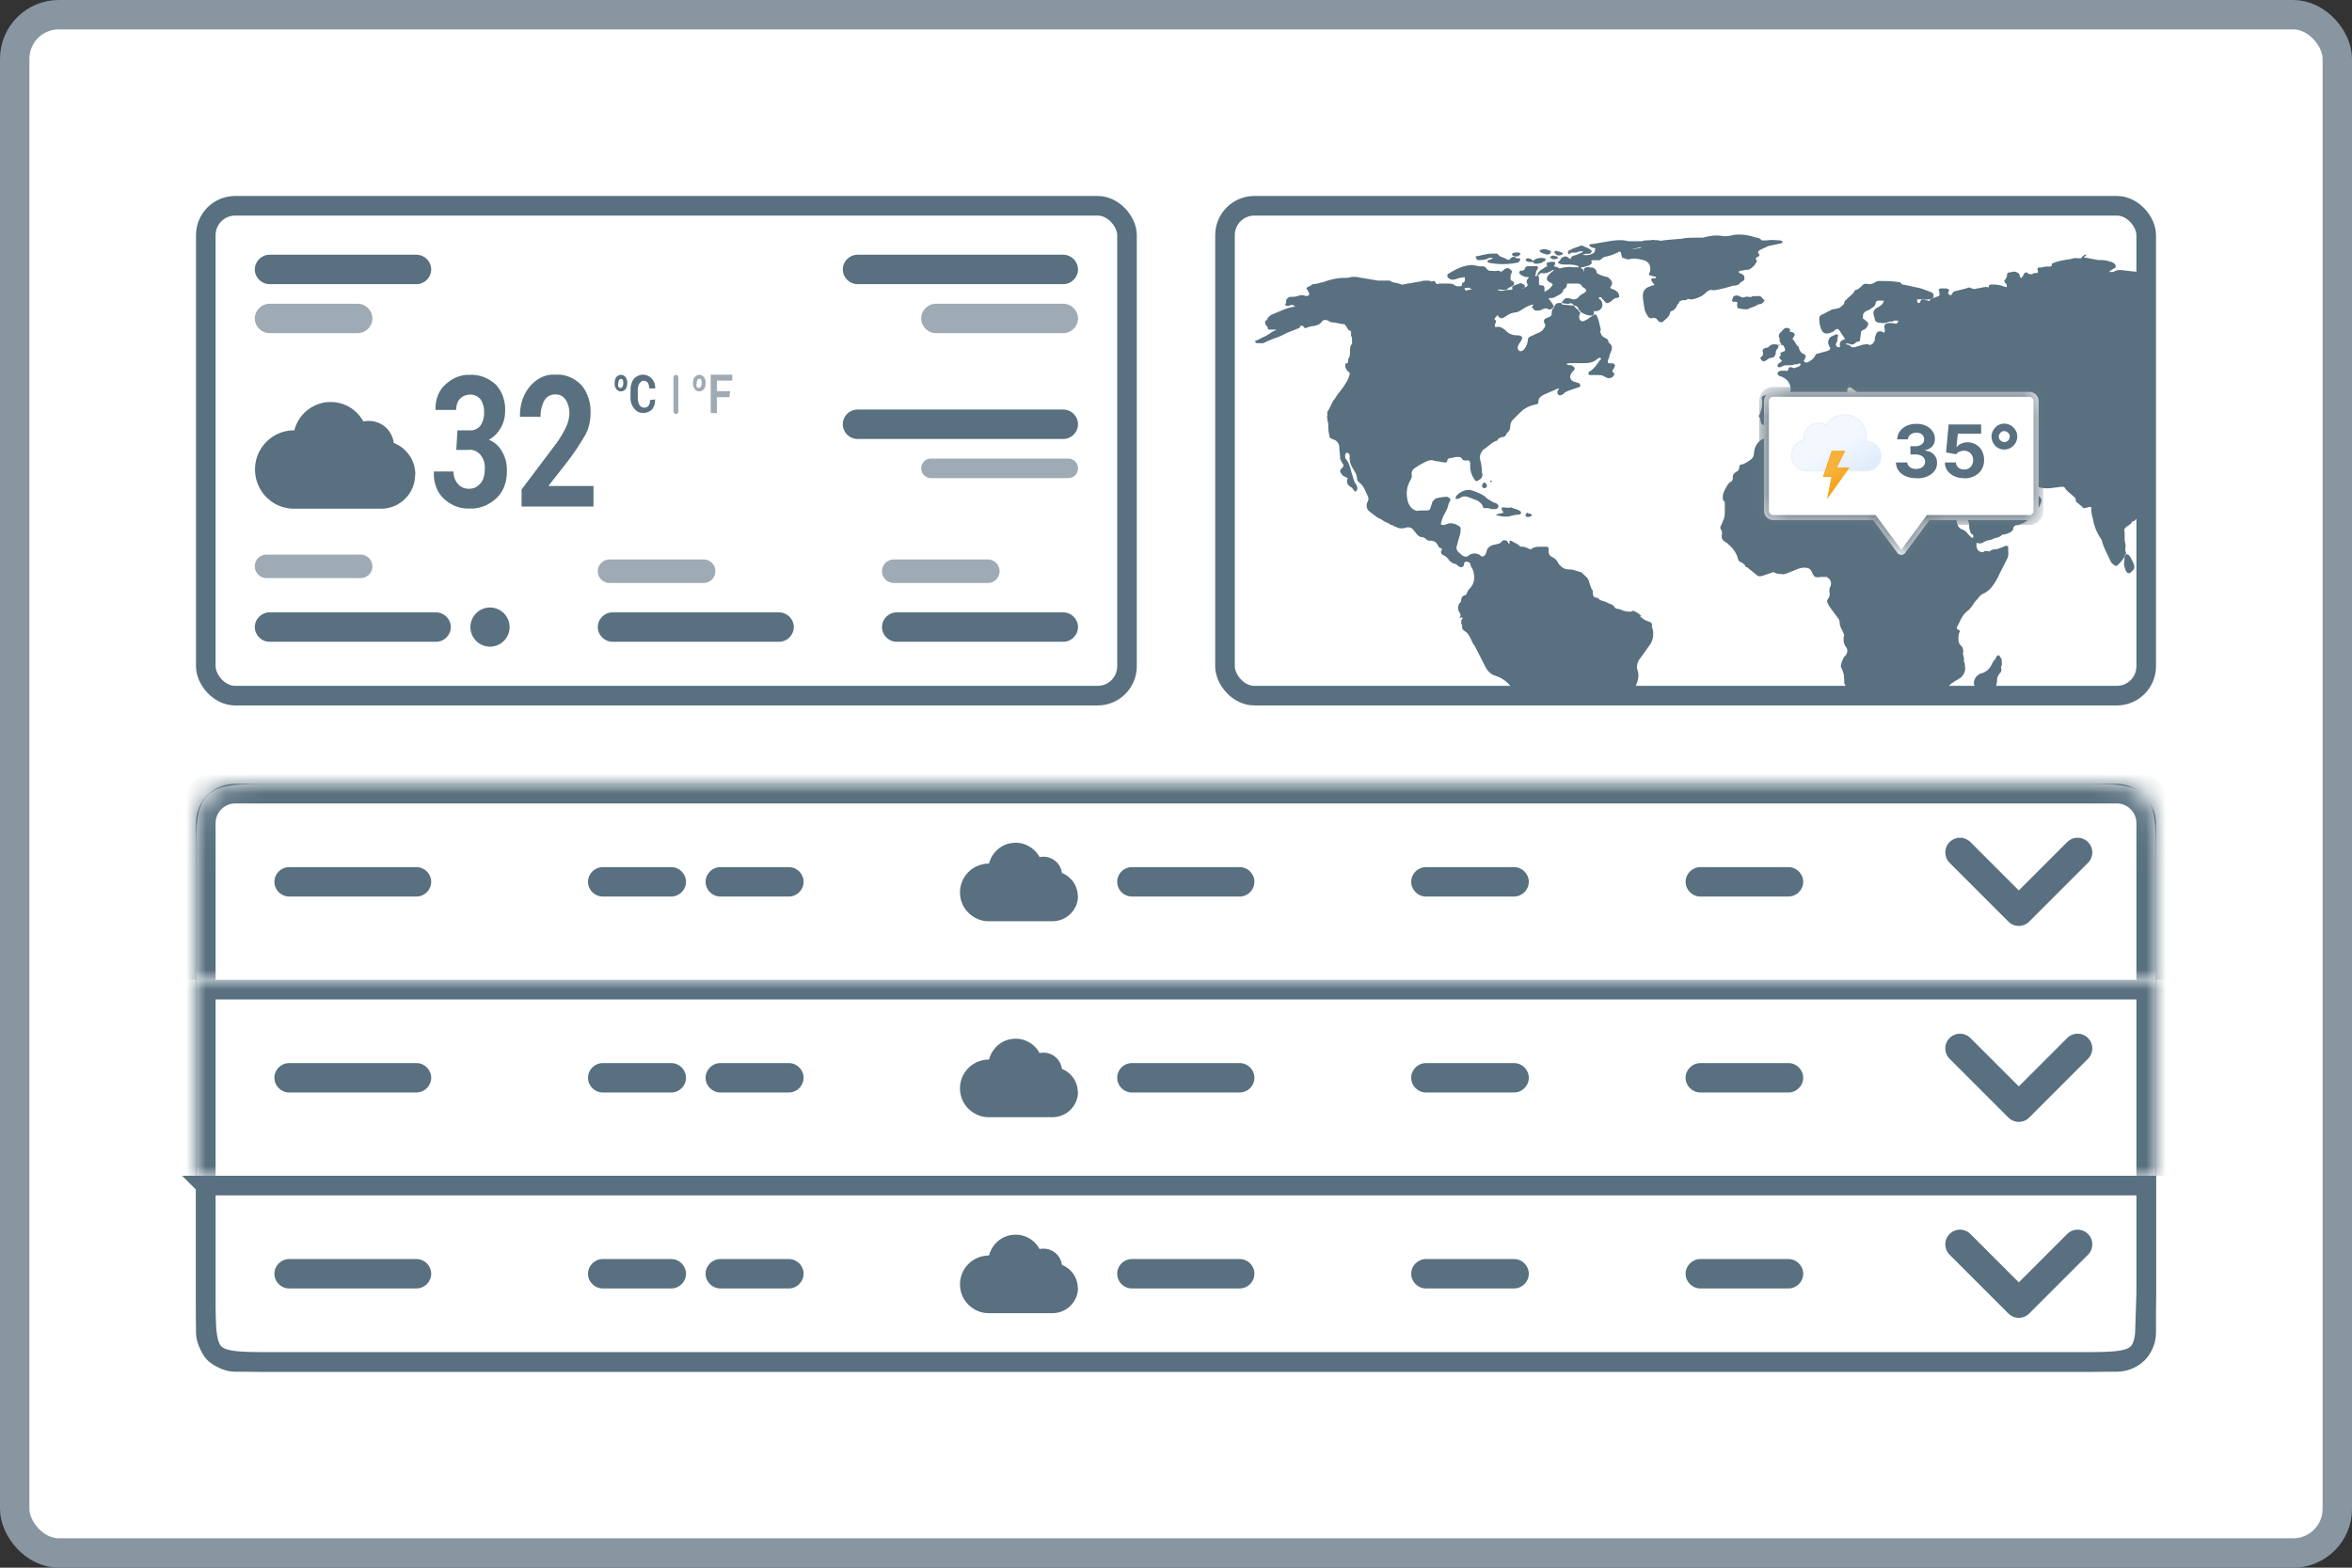 <svg xmlns="http://www.w3.org/2000/svg" width="120" height="80" xmlns:v="https://vecta.io/nano"><rect width="100%" height="100%" fill="#333333" stroke="none"/><style><![CDATA[.P{fill:#58707f}.Q{fill:#fff}.R{stroke:#58707f}.S{fill:#9fabb4}.T{stroke-width:1.5}.U{fill-rule:evenodd}.V{stroke-linecap:round}.W{stroke-linejoin:round}]]></style><defs><mask id="A" x="9" y="49" width="102" height="11" maskUnits="userSpaceOnUse"><path d="M10 50h100v10H10V50z" class="Q"/></mask><mask id="B" x="9" y="39" width="102" height="11" maskUnits="userSpaceOnUse"><path d="M10 44c0-1.89 0-2.83.59-3.41S12.12 40 14 40h92c1.89 0 2.83 0 3.41.59s.59 1.53.59 3.41v6H10v-6z" class="Q"/></mask><mask id="C" x="89.75" y="19.75" width="14.5" height="8.81" maskUnits="userSpaceOnUse"><path d="M90.47 20a.47.47 0 0 0-.47.47v5.6a.47.47 0 0 0 .47.47h5.1l1.24 1.68c.1.13.29.13.39 0l1.24-1.68h5.1a.47.47 0 0 0 .47-.47v-5.6a.47.47 0 0 0-.47-.47H90.47z" class="Q U"/></mask><linearGradient id="D" x1="92.68" y1="21.53" x2="94.45" y2="24.6" gradientUnits="userSpaceOnUse"><stop offset="0" stop-color="#f3f7fe"/><stop offset=".45" stop-color="#f3f7fe"/><stop offset="1" stop-color="#deeafb"/></linearGradient><linearGradient id="E" x1="93.12" y1="23.23" x2="94.08" y2="24.89" gradientUnits="userSpaceOnUse"><stop offset="0" stop-color="#f7b23b"/><stop offset=".45" stop-color="#f7b23b"/><stop offset="1" stop-color="#f59e0b"/></linearGradient><path id="F" d="M13.6 28.3h4.8a.6.6 0 0 1 .6.6h0a.6.6 0 0 1-.6.6h-4.8a.6.6 0 0 1-.6-.6h0a.6.6 0 0 1 .6-.6z"/><path id="G" d="M13.75,31.25h8.5c.41,0,.75.34.75.75h0c0,.41-.34.75-.75.75h-8.5c-.41,0-.75-.34-.75-.75h0c0-.41.34-.75.75-.75Z"/><path id="H" d="M30.75,44.25h3.5c.41,0,.75.34.75.75h0c0,.41-.34.75-.75.75h-3.5c-.41,0-.75-.34-.75-.75h0c0-.41.34-.75.75-.75Z"/><path id="I" d="M72.75,44.25h4.5c.41,0,.75.34.75.75h0c0,.41-.34.75-.75.75h-4.5c-.41,0-.75-.34-.75-.75h0c0-.41.34-.75.75-.75Z"/><path id="J" d="M30.75,54.25h3.5c.41,0,.75.34.75.75h0c0,.41-.34.75-.75.75h-3.5c-.41,0-.75-.34-.75-.75h0c0-.41.34-.75.75-.75Z"/><path id="K" d="M72.75,54.25h4.5c.41,0,.75.34.75.75h0c0,.41-.34.75-.75.75h-4.5c-.41,0-.75-.34-.75-.75h0c0-.41.34-.75.75-.75Z"/><path id="L" d="M30.75,64.25h3.5c.41,0,.75.34.75.75h0c0,.41-.34.75-.75.75h-3.5c-.41,0-.75-.34-.75-.75h0c0-.41.34-.75.75-.75Z"/><path id="M" d="M72.75,64.25h4.5c.41,0,.75.34.75.75h0c0,.41-.34.75-.75.75h-4.5c-.41,0-.75-.34-.75-.75h0c0-.41.34-.75.75-.75Z"/></defs><rect x=".75" y=".75" width="118.5" height="78.5" rx="2.25" class="Q"/><rect x=".75" y=".75" width="118.5" height="78.5" rx="2.25" fill="none" stroke="#8796a1" class="T"/><g class="P U"><path d="M88.77 14.43l.09-.05c.09-.05.14-.09.14-.14 0-.09 0-.19-.09-.23-.05-.05-.09-.05-.19-.09v-.05s0-.05.05-.05c.14 0 .23-.05.37-.05s.28-.14.37-.23c.05-.05.05-.09.09-.14.05-.05.05-.09 0-.14q-.05-.09.05-.14c.14-.05.14-.09.05-.23v-.05l.05-.05c.14-.09.28-.14.46-.23l.65-.14c.05 0 .05-.05.09-.05v-.05s-.05 0-.09-.05c-.23 0-.46-.05-.7 0h-.23s-.09 0-.09-.05c-.05-.05-.14-.09-.23-.09-.42-.14-.79-.19-1.16-.14-.19.05-.42.09-.6.05-.32-.05-.65 0-.97.09h-.32c-.23 0-.51 0-.74.05-.46.05-.97.05-1.44.19-.05 0-.09 0-.14.05-.14 0-.23.05-.37.05-.05 0-.14.05-.14.14 0 .05-.09.05-.09.05-.19.05-.42.05-.6.09h-.09c-.09.05-.19 0-.28.09.05.09.05.19.09.28 0 .05.05.05.09.05.09.05.23.09.32.05.23-.05.46 0 .65.05.28.05.42.28.37.56 0 .05-.05.09-.05.14s0 .09.05.09c.09 0 .14.05.23.05.05 0 .09.05.05.09h-.05c-.19 0-.23.05-.09.23 0 0 0 .05.05.05.05.05 0 .09-.05.09s-.09 0-.14.05a.45.45 0 0 0-.37.46c0 .23.05.46.09.7 0 .09.09.23.14.32s.09.14.23.14c.14-.05.23 0 .28.09q0 0 .09.09s.14.05.19 0c.14-.14.32-.23.37-.46 0-.05.05-.09.09-.09.14-.05.23-.19.28-.32.05-.05.09-.09.09-.14.05-.05.14-.09.19-.09.09 0 .19 0 .23-.05.09-.05.19.05.23 0h.05c.23-.05.46-.14.65-.32.09-.09.23-.19.37-.14h.09c.32-.05.65-.14.93-.23.19 0 .32-.05.37-.14zM74.96 25c-.19 0-.32.05-.46.14-.09.05-.19.14-.23.23v.09h.05c.09 0 .19-.05.23-.09.14-.05.23-.05.37 0 .09.05.19.05.23.09.14.05.28.09.37.19.05.05.09.09.14.19 0 .09.05.09.14.09s.19 0 .28.05h.19s.09 0 .14-.05a.14.14 0 0 0 0-.19c-.05-.05-.14-.09-.19-.09-.14-.09-.28-.14-.42-.28-.23-.19-.51-.28-.79-.37.05 0 0 0-.05 0z"/><path d="M75.38 13.27h.05c.14 0 .28 0 .42-.05.09-.05.19-.09.32-.05-.05.05-.14.09-.19.09s-.05.05-.09.05v.05s.05.05.09.05a3.61 3.61 0 0 0 1.39 0c.09 0 .14-.05.19-.14 0-.05 0-.09-.05-.09h-.14c-.09-.09-.14-.09-.23-.05-.05.05-.09.05-.09.09a.14.14 0 0 1-.19 0c-.14-.09-.32-.09-.42-.23 0 0-.05-.05-.09-.05h-.19c-.28 0-.56.09-.83.14h-.05q.05.14.09.19s-.05 0 0 0zm4.08-.19h-.09c-.09-.05-.14-.05-.23 0-.05 0-.05.05-.05.05s0 .05.05.05q0 0 .09.05c.09 0 .19 0 .23-.05h.05s-.05-.05-.05-.09z"/><path d="M79.5 13.22h0c.05 0 0-.05 0 0zM76.4 26.3c.19.05.37.09.6.05.19-.05.32-.09.51-.09q0 0 .09-.05v-.09c-.14-.14-.32-.14-.51-.23-.14.05-.28 0-.42 0-.05 0-.09.05-.05.09 0 .05.05.09.09.19-.09 0-.19.05-.28.05q0 0-.05.05c-.09 0-.05.05 0 .05zm12.61-10.53c.09.05.19 0 .28-.05.14-.05.28-.09.42-.19.14 0 .23-.05.28-.14.05-.05.05-.09 0-.09-.09-.09-.14-.23-.32-.19h-.14c-.09 0-.14 0-.19.05-.09 0-.23-.05-.32 0s-.19 0-.28-.05-.23-.05-.32.05c0 .09-.05.09-.05.19 0 .05.09.05.14.05h.09l.05.05c-.05.09 0 .19 0 .28.09 0 .23.05.37.05zm-10.2-2.45s.05-.05.05-.09-.05-.05-.09-.05c-.19-.05-.42 0-.56.14-.05-.09-.14-.14-.28-.14q0 0-.09.05s0 .09.05.09c.05.05.14.05.23.05h.09c.09.14.23.09.42.05.05 0 .09-.09.19-.09zm29.9 15.15c-.05-.09-.09-.19-.23-.19-.09.09-.09.19-.09.28-.05.23 0 .42.09.6q.05.09.14.09s.09 0 .09-.05c.19-.14.23-.23.14-.46l-.14-.28zM78.58 12.85c.09.09.23.09.32.14.09 0 .14 0 .19-.05s.05-.14 0-.14c-.09-.05-.23-.09-.32-.09-.05 0-.09 0-.14.05-.09-.05-.09.05-.05.09z"/><path d="M79.5 13.04s.14 0 .19-.05c0 0 .05 0 .05-.05 0 0 0-.05-.05-.05-.09-.05-.19-.05-.28-.09-.05 0-.09 0-.09.05-.05.05 0 .09.05.09 0 .05.05.09.14.09zm-2.32 0s.09.05.14.05c.09 0 .14 0 .23-.09.05 0 0-.05 0-.09-.14-.05-.28-.05-.42.05q0 0 .05.09zm.7 13.16s-.05.05-.05.09.05.09.09.09h.05c.09 0 .19-.05.19-.09s-.09-.09-.19-.09c-.05-.05-.09-.05-.09 0zm-2.04-1.34c.05-.09 0-.19-.09-.23h-.05l-.05.05c-.05.09-.05.19.05.23.14 0 .14-.05.14-.05zm17.66 4.82s.05.05 0 0q0 0 .05-.05l-.05.05z"/><path d="M93.5 29.82s.05 0 .05-.05v-.05s-.05 0-.05.09q0 0 0 0zm-17.38-5.24s0-.05-.05-.05c0 0-.05 0-.05.05 0 0 .05.05.09 0zm25.95 8.97c.03.05.06.1.06.17v.1c0 .09.02.15-.05.22.05.09.05.23-.05.32a.53.53 0 0 0-.14.37c0 .14-.05.28-.09.42l-1.21.51c.14-.23.23-.46.14-.7-.05-.14 0-.28.09-.42.05-.05.09-.09.18-.14.03-.03.04-.04.05-.04h.04c.23-.05.42-.23.51-.42.05-.09.09-.19.14-.23.05-.05.09-.14.14-.23.05-.05.14-.05.14 0 .01.02.03.05.04.07zm-18.4-2.11c.14.14.28.23.46.28.14.05.19.14.14.23.14.37.09.74-.14 1.02l-.25.35-.25.35c-.09.14-.14.32-.09.51.09.23.05.51-.05.74-.05.09-.05.14-.05.23l-6.26.37c0-.14 0-.23-.05-.37 0-.06-.03-.1-.07-.14-.02-.03-.05-.06-.07-.09-.19-.19-.37-.32-.65-.42-.32-.09-.46-.28-.6-.56l-.25-.49-.25-.49c-.07-.07-.11-.17-.15-.25-.01-.03-.02-.05-.03-.07-.09-.19-.19-.37-.37-.46-.05-.05-.09-.09-.09-.14 0-.09 0-.14-.05-.23 0-.09 0-.14.05-.23.05-.05.05-.09-.14-.05 0-.01.01-.02.02-.03.04-.07.07-.12-.02-.25-.09-.14-.09-.32 0-.46.05-.05.09-.09.09-.14 0-.14.05-.23.19-.28.05 0 .09-.05.09-.09.05-.09.09-.19.14-.23.28-.28.28-.6.19-.93-.02-.06-.05-.11-.08-.16-.03-.06-.06-.11-.06-.16 0-.09-.14-.14-.19-.14-.09 0-.14.05-.14.14 0 .14-.14.19-.28.09-.09-.09-.19-.14-.28-.14-.02-.02-.06-.05-.09-.07s-.07-.05-.09-.07c-.09-.14-.19-.23-.32-.28-.09-.05-.14-.14-.09-.23.05-.05.05-.09-.05-.14-.06 0-.08-.04-.1-.08-.01-.02-.02-.04-.04-.06-.05-.14-.19-.23-.37-.23-.05 0-.14 0-.19-.05a.43.43 0 0 0-.32-.14.78.78 0 0 1-.19-.14c-.02-.05-.06-.08-.09-.12-.03-.03-.07-.07-.09-.12-.09-.09-.23-.14-.37-.09-.19.05-.37.05-.51-.05-.05 0-.09 0-.09-.05-.02 0-.05-.01-.07-.02s-.05-.02-.07-.02c-.05 0-.09-.05-.09-.05q0 0-.09-.05l-.07-.03c-.08-.04-.18-.08-.25-.15-.02 0-.03-.01-.05-.02-.01-.01-.02-.02-.05-.02-.12-.06-.22-.14-.31-.21l-.15-.11c-.19-.14-.23-.28-.19-.46 0-.02.01-.03.02-.05.01-.01.02-.02.02-.05a.28.28 0 0 0 0-.28l-.04-.09c-.02-.04-.03-.07-.05-.1 0-.02-.01-.03-.02-.05-.01-.01-.02-.02-.02-.05-.09-.19-.19-.32-.32-.42-.05-.05-.09-.09-.09-.14 0-.18-.08-.33-.17-.48-.02-.04-.05-.08-.07-.12a.95.95 0 0 1-.14-.51v-.14s-.05-.09-.09-.09c-.08-.04-.09-.01-.12.05 0 .01-.01.03-.02.04 0 .09 0 .19.05.23.14.17.2.39.26.61.02.08.04.15.07.23.05.19.09.32.19.46.05.09.05.14.05.23q0 0-.05.09s-.05.05-.09 0c-.02-.02-.05-.06-.07-.09s-.05-.07-.07-.09c-.19-.09-.28-.23-.23-.42.05-.05 0-.09-.05-.09 0 0-.05-.05-.09-.05a.39.39 0 0 1-.19-.19c-.05-.09-.05-.14.05-.23q.14-.14.05-.23c-.09-.14-.14-.23-.14-.37 0-.07-.01-.15-.02-.23l-.02-.23c0-.23-.14-.37-.32-.42-.14-.05-.19-.09-.19-.23-.05-.19-.05-.37-.05-.56a.37.37 0 0 0-.02-.09.37.37 0 0 1-.02-.09c0-.03 0-.06-.01-.09-.01-.06-.02-.12.01-.19-.04-.11.01-.19.06-.26l.03-.06.14-.28c.03-.08.07-.13.11-.18a.36.36 0 0 0 .07-.1c.07-.12.15-.22.23-.32a3.71 3.71 0 0 0 .23-.32c.09-.14.19-.28.23-.46.05-.09.05-.19-.05-.23-.09-.09-.14-.19-.14-.28s0-.14.05-.14c.09 0 .09-.05.09-.14 0-.05 0-.09.05-.14.05-.14.05-.23.05-.37 0-.09 0-.19.05-.28.07-.07.06-.14.05-.21v-.07c0-.05 0-.14-.05-.19v-.23s-.05-.05-.09-.05c-.03 0-.04-.02-.05-.04 0-.02-.02-.03-.04-.05-.05-.09-.09-.19-.19-.23a1.26 1.26 0 0 1-.27-.04c-.1-.02-.21-.05-.34-.05-.05 0-.14-.05-.19-.09-.14-.05-.23-.05-.32.05-.09.14-.23.19-.42.23-.11 0-.19.03-.29.06-.03 0-.05.02-.08.03-.05.05-.09 0-.14-.05-.03-.07-.07-.06-.1-.05h-.03c-.05 0-.09.05-.05.09l-.7.28a3.11 3.11 0 0 1-.59.26l-.16.06c-.05.02-.1.05-.16.07a1.26 1.26 0 0 0-.16.07c-.1.07-.21.06-.31.05h-.1c-.05 0-.09 0-.09-.05-.05-.05 0-.09.05-.09.07-.02.13-.06.19-.09s.12-.07.19-.09c.19-.09.32-.19.46-.28.02 0 .03-.01.05-.02.01-.01.02-.02.05-.02.05 0 .05-.05.05-.05h-.32s-.09 0-.09-.05c0-.06-.03-.1-.07-.14-.02-.03-.05-.06-.07-.09v-.14s0-.05.05-.05.05-.05.05-.05c.05-.14.19-.23.32-.28l.29-.12c.26-.11.51-.22.82-.25-.09-.09-.14-.09-.23-.09-.05.05-.14.05-.19.05s-.09-.05-.09-.09c.05-.05.05-.09.05-.14 0-.14.09-.19.19-.23.14 0 .28 0 .42-.05s.23-.05.37 0h.14s.09-.09.05-.14c-.02-.02-.03-.06-.05-.09-.01-.03-.02-.07-.05-.09-.05-.05-.05-.09.05-.14.09-.05.19-.09.23-.14.19 0 .32-.05.46-.09h.05c.37-.14.74-.23 1.11-.23.14 0 .23 0 .37-.05h.19a.6.6 0 0 1 .2.03c.05.01.09.02.13.02l.83.14h.6c.11.08.21.1.32.12a.73.73 0 0 1 .24.07.09.09 0 0 1 .05.01c.03.01.06.02.09-.01l.28-.05c.09-.01.19-.02.28-.05.05 0 .09-.01.14-.02s.09-.02.14-.02c.14-.05.23-.05.32-.05s.19 0 .28.05c.09-.05.14-.05.19.05.05.09.09.09.19.05h.42c.14 0 .28 0 .37.09.09.05.14.05.23.05s.14 0 .14-.09c0-.05 0-.09.05-.09.11-.04.1-.14.1-.22v-.06c-.19 0-.32.05-.46.09-.14.05-.28.05-.37-.05-.09-.05-.09-.19 0-.23.32-.19.65-.37 1.02-.42.03 0 .06 0 .09-.01.05 0 .09-.02.15.01h.09c.14.05.23.05.37.05.09 0 .19.05.23.14.05.05.09.09.19.09h.1c.08.01.16.02.23 0 .05-.03.09 0 .13.01.03.02.06.03.1.03.28-.23.32-.23.51-.05.03.03.02.06.01.09 0 .02-.01.03-.01.05-.05.05-.05.14-.05.28v.04c0 .01.02.03.04.05.05 0 .09.05.09.05.09.09.05.19-.05.23-.09.05-.19.09-.23.14-.05.05-.09.05-.19.05-.05 0-.09 0-.14-.01-.07 0-.13-.02-.19.01.09.05.19.05.28.05.14-.05.28-.05.42-.05.05 0 .09-.05.05-.09 0-.05 0-.09.05-.09.06-.06.14-.08.21-.1.04-.01.08-.02.11-.04.03-.03.06-.02.09-.01.02 0 .03.01.05.01.02.02.04.03.06.04.04.02.08.04.08.1 0 .09-.09.09-.14.09 0 .03.02.02.04.01.02 0 .03-.01.05-.01.02-.02.04-.03.07-.04.04-.02.09-.04.12-.1v-.05c-.09-.14-.05-.23.05-.32v-.05a.59.59 0 0 1-.42-.14c-.09-.05-.05-.14 0-.19h.09s.09 0 .14-.09c0-.09.09-.14.19-.14h.37c.09 0 .14.05.09.14 0 .02-.02.04-.03.05a.34.34 0 0 0-.06.22c-.05.05-.05.09 0 .09 0 .05.05 0 .05 0 0-.02.01-.03.02-.05.01-.01.02-.02.02-.05.07-.15.17-.2.28-.27l.09-.06c.05-.05.09-.05.14-.05-.05-.05-.05-.14-.05-.19h.05c.09-.05.19-.05.28-.05s.14.05.09.14q0 0-.05.09l.11.03c.05 0 .1.01.13.07h.09c.19-.05.42-.09.65-.05h.28v-.05c-.19-.09-.42-.09-.65-.09-.14 0-.23 0-.32-.05-.09 0-.09-.05-.05-.09.05-.05.09-.09.14-.19q0 0 .09-.05c.09-.05.19-.05.28.05.02 0 .03.01.05.02.01.01.02.02.05.02s.02-.01.02-.03 0-.04.02-.06c.06-.06.14-.08.21-.1.04-.01.08-.02.11-.04s.06-.03.09-.04c.06-.02.12-.04.19-.1-.06-.03-.1-.02-.15-.01-.03 0-.05.01-.09.01-.05.05-.14.05-.19.05h-.06c-.07 0-.15-.01-.22.1-.09-.09-.09-.19.05-.23.11-.07.25-.12.38-.16.03 0 .06-.02.08-.03.09-.05.14-.05.23 0 .14.05.23.09.37.19.05.05.05.09 0 .14s-.09.05-.14.05c-.09 0-.19 0-.28.05.23.05.42 0 .56-.09.06-.06.06-.1.07-.14 0-.03 0-.06.03-.09l-.1-.03c-.09-.02-.19-.05-.23-.15.05-.05.14-.05.19-.05l.83-.14c.32-.05.65-.09.97 0h.7c.14-.05.32-.05.46-.05a.39.39 0 0 1 .24 0h.09c.05 0 .14 0 .14.05 0 .09-.09.09-.14.09l-.65.16-.65.16c-.05.09-.14.09-.23.09-.07 0-.15.01-.23.02l-.23.02c0 .05-.05.05-.09.05-.14.09-.32.14-.51.19-.09 0-.19.05-.28.14-.05.05-.09.05-.14.05h-.28s-.09 0-.09.05c.05.05.05.09 0 .14-.07.07-.14.09-.22.11-.03 0-.07.02-.1.03-.05.02-.08.02-.11.02s-.05 0-.08.02v.05c.08 0 .09.03.12.13 0 .02.01.03.02.05v-.14s.05-.09.09-.09a.39.39 0 0 1 .24 0h.09q.19.05.23.23v.05c.14.09.28.14.46.19.09 0 .14.05.19.09.05.05.14.14.14.23 0 .07-.02.11-.06.17-.01.02-.02.04-.04.07.05.05.1.07.16.09s.12.05.16.09c.09.05.14.14.14.28 0 .04-.03.04-.14.07-.03 0-.06.01-.09.02-.05.02-.08.06-.12.09-.03.03-.07.07-.12.09-.14.09-.19.09-.32-.09l-.09-.09c-.05-.09-.09-.09-.19 0 .05 0 .09.05.14.09.09.14.09.23.05.37-.09.14-.19.19-.32.19h-.09v.09s0 .07-.01.09c-.03 0-.05.02-.08.04h-.05c-.2 0-.33-.07-.48-.15l-.06-.03c0-.04-.03-.07-.06-.1-.01 0-.03-.01-.04-.02v-.03c-.04-.12-.12-.17-.23-.18l-.05-.05c-.05-.05-.09-.09-.19-.05-.03.03-.08.02-.14.01-.03 0-.06-.01-.1-.01a.37.37 0 0 1-.09-.02c-.02 0-.04-.01-.06-.02 0-.01 0-.03.02-.05s.04-.04.05-.06c.06-.07.11-.13.22-.13.05 0 .11.02.15.03.03 0 .06.02.08.02.14.05.28 0 .37-.14.02-.02.06-.05.09-.07s.07-.05.09-.07c.05 0 .09-.05.14-.09.05-.05.05-.09 0-.14l-.05-.05a.39.39 0 0 1-.19-.19c-.02 0-.05-.01-.07-.02s-.05-.02-.07-.02h-.56c0 .14-.05.23-.14.28-.05 0-.05.05-.05.09-.07.13-.18.2-.3.25-.04.02-.08.04-.12.07-.09.05-.19.05-.23.05s-.09 0-.09.05a1.28 1.28 0 0 1 .23.32c.01.02.02.04.02.06-.03.04-.05.08-.07.12h-.04c-.09.05-.14.05-.19 0-.14-.05-.23 0-.32.05-.02 0-.05.01-.07.02s-.05.02-.07.02h-.19l-.14-.14c-.03-.05 0-.07.01-.1.02-.02.03-.04.03-.08-.19.05-.37.14-.51.23s-.28.19-.46.19a1.08 1.08 0 0 0-.42.19c-.14.09-.28.19-.42-.05-.03 0-.04.02-.05.04 0 .02-.02.03-.04.05-.05.05-.07.07-.07.09s.02.05.07.09v.09c-.05.09-.05.14-.05.19s.05.05.05.05c.19-.05.37.05.51.19a.76.76 0 0 0 .56.23c.05 0 .14 0 .23.05q0 0 .05.09l-.04.09c-.02.04-.03.07-.05.1-.05.05-.09.14-.14.23v.14c.05.09.09.14.23.09.09-.05.14-.14.19-.23s.09-.23.09-.32.05-.14.14-.19c.07-.02.14-.06.21-.09s.14-.07.21-.09c.09-.05.19-.09.23-.19.09-.09.14-.19.05-.32-.05-.09 0-.19.09-.23.02 0 .03-.01.05-.02.01-.01.02-.02.05-.02.14-.05.19-.09.19-.23a.49.49 0 0 1 .04-.19c.05-.02.07-.06.07-.12 0-.01.02-.03.03-.04.02-.02.03-.04.05-.07.05-.09.14-.09.28-.09h.03c0 .06.04.09.11.09s.15.01.23.02l.23.02h.05s.02.02.02.03c.06.07.13.15.21.19.01.05.05.11.09.11.02.02.02.05 0 .08 0 .02-.01.05-.02.07s-.02.05-.02.07c0 .09 0 .14.05.19s.09.09.19.05c.02 0 .03-.01.05-.02.01-.01.02-.02.05-.02.05-.02.09-.06.14-.09s.09-.07.14-.09l.05-.05c.04 0 .06-.01.08-.04.06-.05.15 0 .15.05.08.16.12.34.16.51 0 .03.02.06.02.09.03.07.02.13 0 .18v.05c.05.14.09.23.23.28 0 0 .05.05.09.05.05.05.09.09.09.14s.05.09.05.09c.19.14.14.32.05.51 0 .02-.01.03-.02.05-.01.01-.02.02-.02.05 0 .09-.05.19-.09.28 0 .09 0 .14.09.14h.19s.09.05.09.14c-.02.02-.03.06-.05.09-.01.03-.02.07-.05.09-.05.05-.05.09 0 .14s.09.09.05.14c-.01.01-.02.02-.03.04-.04.05-.08.1-.15.1-.09.05-.19 0-.28-.05-.14-.09-.23-.09-.37-.09h-.42s-.09-.05-.05-.09c0-.05 0-.09.05-.09.19-.11.32-.29.44-.46l.07-.1.09-.09s-.05-.05-.09-.05c-.02 0-.03.01-.05.02-.01.01-.02.02-.05.02-.19.19-.42.23-.7.23h-.7s-.14 0-.19.05q0 0 .09.05c.09 0 .19 0 .23.05.09.05.14.14.05.23l-.09.09s-.09.14-.09.19c0 .14.05.23.19.28l.14.05c.05.01.09.02.14.05q0 0 .05.09s0 .09-.05.09l-.42.14c-.14.05-.28.09-.37.19-.05.05-.14.09-.19.09-.09 0-.14-.05-.14-.14s.05-.14.09-.19c-.03-.03-.04-.02-.05-.01 0 0-.02.01-.04.01l-.65.28c-.19.09-.32.19-.32.37 0 .09-.05.14-.09.14a.37.37 0 0 0-.09.02.37.37 0 0 1-.09.02c-.19.05-.37.14-.56.28 0 .03-.02.04-.04.05-.02 0-.03.02-.05.04l-.28.28-.14.14s-.09.14-.09.23c0 .19-.05.32-.19.42 0 .02-.01.03-.02.05-.01.01-.02.02-.02.05-.05.05-.09.09-.14.09-.09 0-.23.05-.28.14 0 .05-.05.05-.05.05-.17.06-.31.17-.44.28-.08.07-.16.13-.25.18-.02.02-.03.05-.05.07-.01.02-.02.05-.05.07 0 .02-.01.04-.02.05-.04.11-.07.2-.03.32.05.19.09.42.09.65a.28.28 0 0 1-.14.37c-.09.09-.19.09-.23 0a1.15 1.15 0 0 1-.23-.7v-.14c0-.09-.09-.19-.19-.14-.09 0-.19 0-.23-.09-.05-.09-.14-.09-.23-.09a.6.6 0 0 0-.2.03c-.05.01-.09.02-.13.02-.09 0-.19.05-.19.14s-.09.09-.14.09l-.28-.05c-.09-.01-.19-.02-.28-.05-.12-.04-.21-.01-.32.03-.02 0-.03.01-.05.02-.19.09-.37.19-.56.32-.14.09-.19.19-.19.32.04.12-.02.24-.07.33 0 .01-.01.03-.02.04-.19.37-.19.7-.09 1.07.05.14.14.28.28.37.01 0 .03.01.04.02.07.04.12.07.24.03h.32c.19 0 .23 0 .28-.19l.05-.14c.01-.05.02-.09.05-.14l.14-.14c.19-.05.42-.09.6-.09.03.03.04.04.05.04h.04c.05.05.09.09.05.19-.07.1-.08.17-.11.26 0 .04-.02.07-.03.11l-.14.28c-.09.14-.14.32-.19.51.05.05.09.05.14.05s.09-.02.12-.03c.02 0 .04-.02.06-.02.23-.09.46 0 .65.14.03.03.04.04.04.05v.04c0 .14 0 .23-.05.37l-.14.51c-.05.14 0 .28.14.37l.09.09c.14.09.23.14.37.05 0-.05.05-.05.05-.05.19-.09.32-.09.51 0 .05.05.09.09.14.09.07 0 .11-.05.15-.1.01-.01.02-.03.03-.04 0-.02.01-.05.02-.07s.02-.05.02-.07c.05-.19.19-.28.37-.32.04 0 .07-.02.1-.02.13-.03.24-.05.31-.16.05-.05.09-.05.14-.05.09 0 .14.05.19.14v.05s.09 0 .05-.14c.02-.02.03-.03.04-.03.02 0 .04 0 .1.03.05.04.11.07.16.09a.77.77 0 0 1 .21.14c.05.05.09.05.14.05.14 0 .23.05.32.09a.14.14 0 0 0 .19 0c.14-.09.28-.09.42-.09h.28c.14 0 .14.05.14.14v.09q0 .23.23.32c.09.05.19.14.23.23a.78.78 0 0 0 .14.19c.14.14.28.19.46.19.16 0 .3.05.43.09.06.02.11.04.17.05l.11.1c.13.11.27.23.3.41.05.14.09.28.14.37.05.05.05.09.05.19 0 .14.05.23.19.23.05 0 .08.03.12.07.03.03.07.07.12.07l.14.05c.05.01.09.02.14.05a1.01 1.01 0 0 0 .15.07c.1.04.21.08.27.21q0 0 .09.05c.14 0 .23.05.32.09a1.21 1.21 0 0 0 .42.05.14.14 0 0 1 .19 0 .85.85 0 0 1 .32.23zm-5.1-17.45s-.03.02-.05.02c0 0-.05.05-.05.09.05 0 .05.05.05.09v.23c0 .09 0 .14.09.14.19 0 .19.05.19.28v.05c.19-.09.32-.19.42-.37-.03-.06-.08-.08-.12-.1-.03-.01-.05-.02-.07-.04-.09-.05-.14-.14-.09-.23 0-.05.05-.09.09-.14.05-.05.14-.14.23-.19v-.05s-.03.01-.05.02c-.01.01-.02.02-.05.02a.78.78 0 0 1-.42.14c-.08-.04-.12-.01-.19.02zm-3.66.71s-.12-.03-.18 0c0 .04 0 .07.01.08.01.02.03.03.08.05.09-.05.19-.05.28-.05-.02-.02-.05-.03-.07-.05-.02-.01-.05-.02-.07-.05h-.05z"/><path d="M109.54 13.92l-.45-.04-.89-.1c-.09 0-.18 0-.28.05s-.14.05-.23.05h-.05v-.05l.12-.07c.03-.02.07-.05.12-.07.09-.05.09-.14 0-.23-.07-.07-.14-.09-.22-.11-.03 0-.07-.02-.1-.03-.18-.05-.32-.05-.51-.05l-.37-.07-.37-.07c.28-.19.05-.19-.09 0l-.05.05h-.19c-.08-.03-.17 0-.25.02-.06.01-.11.03-.17.03-.28.05-.56.09-.79.19-.05 0-.09.05-.09.09 0 .09-.05.09-.14.09-.14 0-.23 0-.37.05h-.14c-.09 0-.09.09-.05.19q0 .09-.05.09c-.09 0-.18 0-.23.05-.06.03-.11.02-.14 0h-.04c-.09-.05-.14-.09-.14-.09q0 0-.09.05l-.07.12c-.02.03-.05.07-.07.12h-.05l-.05-.09c0-.09-.05-.14-.14-.19s-.23-.05-.33 0c-.09 0-.18 0-.18.14 0 .07-.03.11-.06.17-.01.02-.02.04-.04.07-.05.05-.05.09 0 .14s.09.09.09.19v.04h-.04c-.02 0-.05-.01-.07-.02s-.05-.02-.07-.02c-.23-.09-.42-.09-.65-.09-.05 0-.09.05-.09.09v.05s-.06 0-.09-.01c-.05 0-.09-.02-.15.01-.04 0-.08 0-.13.02-.06.01-.12.03-.2.03a.36.36 0 0 1-.32 0c-.09-.05-.14-.05-.23 0l-.56.14c-.09 0-.14.05-.19.14s-.09.09-.14.05q-.09-.05-.05-.14c.03-.05.04-.08.03-.1 0-.01-.01-.02-.03-.04-.02 0-.03-.01-.05-.02-.01-.01-.02-.02-.05-.02h-.1c-.1 0-.21-.02-.31.05.05.09.05.14.05.23 0 .04 0 .07-.01.08-.01.02-.03.03-.08.05a1.85 1.85 0 0 0-.23.09h0s.05-.14 0-.23c-.05-.05-.09-.09-.14-.09-.23-.09-.46-.19-.7-.23l-.32-.07-.32-.07c-.05 0-.09 0-.14-.05-.05-.09-.14-.09-.19-.09-.32-.05-.6-.05-.93-.05-.05 0-.14 0-.19.05-.14.09-.28.14-.46.09-.09 0-.14 0-.23.09s-.19.19-.32.23c-.05 0-.09.05-.09.09-.06.09-.14.16-.23.24a1.66 1.66 0 0 0-.14.13l-.03.03a.24.24 0 0 0-.11.21c-.09.09-.19.19-.28.23-.04 0-.07 0-.11.02-.04.01-.09.03-.17.03-.05 0-.14.05-.19.09-.07.02-.13.06-.19.09s-.12.07-.19.09c-.09.05-.14.09-.14.23 0 .23.05.42.14.6.05.09.14.14.23.14.14 0 .23-.05.32-.09.04-.02.07-.04.09-.07.04-.04.08-.07.14-.07s.11.07.14.12c.02.02.03.05.04.06.02.05.06.09.09.14s.07.09.09.14c.05.05 0 .09-.05.09s-.09.05-.09.05q-.09.05-.09.19v.14h-.05c-.09 0-.19-.09-.14-.19a.55.55 0 0 0 .07-.24c0-.05 0-.1.03-.13 0-.05 0-.09-.05-.09h-.09s-.14.09-.19.09c-.14.09-.23.28-.14.46 0 .05.05.09.05.09.05.09 0 .14-.09.19l-.26.07-.25.07c-.05 0-.14.05-.14.09-.09.19-.23.28-.42.37h-.09l-.09-.09s.09-.09.09-.19c.05-.05 0-.09-.05-.14-.14-.05-.23-.14-.28-.32v-.05c-.08-.05-.13-.13-.18-.22a.95.95 0 0 0-.15-.2c.19-.23.14-.32-.14-.37 0-.02 0-.03.01-.05.01-.03.02-.06-.01-.09-.14-.09-.28-.05-.37.09l-.14.14s-.05.09-.05.14c.05.09.05.19.05.28 0 0 .05.05.05.09.04.04.05.05 0 .08-.01 0-.02 0-.03-.01-.02-.01-.05-.02-.07-.02v.04c-.03 0-.05-.01-.07-.02-.03-.01-.07-.02-.12-.02-.09 0-.19 0-.28.09-.05.05-.09.09-.19.09-.14.05-.19.09-.14.23v.05.09l-.09.09-.05.05c.05.14.14.23.28.14l.09-.06c.06-.04.12-.08.19-.08.14 0 .19-.09.23-.23 0-.05 0-.14.05-.19.08-.08.09-.16.09-.24h.05.05.04c.11 0 .13.06.16.13 0 .02.02.04.02.06.05.09 0 .14-.05.14-.02.01-.04.02-.07.03-.08.03-.15.05-.07.16l-.05.05q-.09.09.05.19l.05.05s-.06.06-.1.09c-.05.03-.11.07-.13.14v.05l.05.05c.05 0 .14 0 .19-.05.09-.05.19-.05.28-.05.14 0 .23 0 .37-.05.09 0 .14 0 .23-.05 0 0 .05 0 .05.05v.05a.39.39 0 0 1-.19.1c-.03.01-.06.02-.09.04h-.09s-.03-.01-.05-.02c-.01-.01-.02-.02-.05-.02-.09 0-.14 0-.14.09q-.05.14-.14.09h-.23s-.09 0-.14.05l-.05.05c0 .09.05.14.14.19.05 0 .09 0 .14.05.19.09.32.23.37.46.05.19 0 .32-.14.51l.23-.15h2.91l-.03-.03c-.09-.09-.09-.14 0-.28.05 0 .14 0 .19.05.02.02.05.04.08.06.04.03.1.07.15.12a.27.27 0 0 0 .07.08l1.41-.03 7.65.08v4.7c.08.01.16.02.23.05.23.05.51.05.74 0 .07 0 .13-.01.19-.02s.12-.02.19-.02c.05 0 .09 0 .14.05.06.12.17.21.27.29l.15.13.03.03a.24.24 0 0 1 .11.21c0 .05.05.09.05.09.05.02.08.06.12.09.03.03.07.07.12.09.05.09.14.14.23.09a.37.37 0 0 0 .09-.02c.04-.01.07-.02.09-.02.05 0 .09 0 .09.05v.09c0 .15.03.28.07.42 0 .03.02.06.02.09.05.32.19.65.37.93.05.05.09.14.09.19.06.22.16.43.27.65l.15.32c.01.02.02.04.03.05.03.06.04.09.11.13.09.09.18.14.28 0 .14-.14.23-.23.32-.42v-.02l.01-.02c.05-.07.07-.11.03-.19-.03-.06-.02-.12-.01-.19 0-.04.01-.08.01-.14-.05-.19-.05-.28-.05-.42v-.23c-.05-.14 0-.19.09-.28.09-.05.23-.14.28-.23 0-.05.05-.05.09-.05.06-.03.1-.08.15-.14.03-.03.05-.06.08-.1.09-.14.23-.28.37-.37.09-.05.14-.14.14-.23s.05-.14.14-.19l-.28-11.59zm-15.16 5.79s-.01-.03-.02-.05c-.01-.01-.02-.02-.02-.05q0 0 .05.09zm4.15-4.47l.02-.02c.03-.01.06-.03.09-.04-.03.03-.07.05-.12.07zm-.34.04c.07 0 .14.02.22-.01.04 0 .08 0 .11-.02-.04.04-.07.08-.07.11a.37.37 0 0 1-.09-.02.37.37 0 0 0-.09-.02l-.09-.03zm-.14-.02c.04-.01.08 0 .14.02h-.01l-.13-.01zm0 0s-.06.08-.1.19c-.09.05-.14-.05-.14-.09s0-.09.05-.09h.19zm5.9 9.93l-.02.73h-4.01s.07.07.12.09c.01.02.02.05.04.07.03.05.06.1.06.17.02.02.03.04.04.07.02.04.04.09.1.12.14.09.19.23.19.42 0 .11.03.19.06.29 0 .03.02.05.03.08.14.05.14.14.09.23q0 0-.09-.05l-.18-.19c-.05-.09-.14-.14-.23-.19-.19-.05-.28-.19-.32-.42 0-.19-.09-.32-.23-.37-.09-.05-.14-.19-.19-.32l-9.18.08v-3.83c-.05.09-.14.19-.28.23-.28.14-.42.37-.46.7 0 .14-.05.28-.19.37l-.09.06c-.1.07-.18.13-.33.17-.09 0-.14.05-.14.14s-.05.19-.14.23c-.09.05-.19.14-.19.23v.14s-.05.14-.09.14a.39.39 0 0 0-.19.19c-.09.14-.19.32-.23.51v.07c0 .07-.02.14.05.21 0 0 .05.05.05.09v.21c0 .21.02.42-.05.63-.02.05-.05.1-.07.16s-.05.12-.07.16c-.05.09-.05.14 0 .23.05.05.05.14.05.23-.05.14 0 .28.14.37.02.02.05.03.07.05.02.01.05.02.07.05.23.19.42.42.51.7 0 .02.01.05.02.07s.02.05.02.07c.02.02.03.04.04.05.02.02.03.04.05.04a.51.51 0 0 1 .28.23c0 .05.05.05.09.05.07.07.15.13.23.19l.23.19c.09.09.19.09.32.05l.42-.14c.09-.05.14-.05.23 0s.23.05.32.05c.03.03.09.02.13 0h.05c.07-.02.15-.06.23-.09l.23-.09c.19-.09.37-.14.51-.14.23 0 .32.05.42.28 0 .05.05.09.09.14 0 .05.05.05.09.05.06.03.12.02.19.01.03 0 .06-.01.09-.01h.28l.05.05c.14.09.19.23.14.42q0 0-.05.09s0 .06-.01.09c0 .05-.02.09.01.15 0 .14 0 .23-.09.32-.05.09-.05.19 0 .23.03.1.09.17.15.26l.08.11.14.19c.05.06.09.12.14.19.05.05.09.14.09.23 0 .14.05.23.09.32.05.09.09.19.14.32-.05.19-.05.42.09.6q0 0 .05.09c.05.14 0 .28-.09.37-.13.13-.18.33-.22.51v.05c.17.32.17.51.17.7 0 .09 0 .19.09.28l.14.28 5-.17c.1-.11.2-.22.33-.3h.04v-.04c.09-.03.16-.08.22-.12.04-.03.07-.05.11-.07.18-.14.28-.37.23-.6 0-.09 0-.14-.05-.23 0-.14 0-.28-.05-.37 0-.03 0-.06.01-.09 0-.05.02-.09-.01-.15 0-.09-.05-.14-.09-.19a.43.43 0 0 1-.14-.32c0-.13 0-.23.05-.37.05-.09 0-.14-.09-.14a.14.14 0 0 1 0-.19l.07-.14c.07-.15.15-.32.26-.46l.14-.14c.14-.09.23-.23.33-.37.05-.09.14-.19.23-.28.09-.14.19-.23.33-.28a1.17 1.17 0 0 0 .42-.37 2.96 2.96 0 0 0 .37-.65c.07-.12.13-.24.19-.37l.19-.37c.07-.14.06-.28.05-.42v-.14-.05s-.05-.05-.09-.05c-.02 0-.05.01-.07.02s-.05.02-.07.02c-.09.05-.23.09-.37.14-.09 0-.23 0-.32.09-.03.03-.06.02-.09.01-.01 0-.03-.01-.05-.01h-.04c-.05 0-.11-.02-.15.05h-.09c-.09 0-.19-.05-.23-.14-.05-.09-.05-.19-.05-.32.03 0 .06 0 .09.01.06.01.12.02.19-.01.02 0 .04-.02.06-.03.09-.05.2-.11.31-.11.02 0 .05-.01.07-.02s.05-.02.07-.02c.06-.04.13-.06.21-.08.11-.03.22-.07.3-.15.02-.02.05-.02.07-.02s.05 0 .07-.02c.09 0 .18-.05.28-.09.03 0 .04-.02.06-.04 0-.02.02-.03.04-.05.05 0 .05-.05.05-.09 0-.09.09-.19.18-.19h.08l.02-.02c.13-.04.29-.09.41-.21.1-.03.16-.09.21-.16.02-.02.04-.05.07-.07.09 0 .19-.05.19-.14s.05-.19.09-.23c.09-.09.14-.23.19-.37v-.14c-.07-.07-.11-.14-.17-.22zm-13.74-3.48l.09-1.58.7.05c-.23-.05-.46-.05-.7-.05-.14 0-.28.05-.37.09l-.04.04v.09c.05.28 0 .51-.09.74 0 .05-.05.09-.05.09 0 .02 0 .04-.01.05 0 .02-.02.04.01.04.06.06.06.11.07.17 0 .04 0 .07.03.11 0 .08.03.09.09.12.01 0 .03.01.05.02h.23zm4.22-4.13c-.09-.05-.14-.05-.19-.05-.02 0-.03 0-.04.01-.02 0-.03.02-.05-.01q0 0 .05.05c.09 0 .19.05.23.09.04.07.1.06.15.05h.04l.23-.07.23-.07c.03 0 .07 0 .1-.01.06 0 .11-.02.14.01.09.05.19 0 .23-.05.02-.02.03-.05.05-.07.01-.02.02-.05.05-.07 0-.09 0-.19.05-.28.05-.19.14-.23.32-.19 0 0 .05.05.09.05s.05-.05.05-.05v-.14s-.05-.14 0-.19c0-.05.09-.09.14-.09.09-.03.16-.02.24-.01.04 0 .08.01.13.01.09.05.14 0 .19-.14h-.23s-.05.05-.09.05h-.14c-.19.09-.37.09-.56.05-.09 0-.19-.09-.19-.19 0-.02-.01-.05-.02-.07s-.02-.05-.02-.07c-.05-.19-.05-.28.14-.42a.85.85 0 0 0 .32-.23c0-.02.01-.05.02-.07s.02-.05.02-.07h-.32l-.05.04c-.02.02-.04.03-.04.05 0 .14-.09.23-.19.28-.07.07-.17.11-.25.15-.03.01-.05.02-.07.03-.09.05-.14.14-.14.23v.14a.93.93 0 0 1 .23.19c.05.05.05.09 0 .19a.39.39 0 0 1-.19.19c-.05 0-.09.05-.14.09 0 .07-.01.13-.02.19s-.02.12-.02.19c0 .09-.05.14-.14.14-.05 0-.09.05-.14.09-.05.05-.14.05-.19.05z"/></g><rect x="10.5" y="10.5" width="47" height="25" rx="1.5" class="Q R"/><path d="M13.75,13h7.5c.41,0,.75.34.75.75h0c0,.41-.34.75-.75.75h-7.5c-.41,0-.75-.34-.75-.75h0c0-.41.34-.75.75-.75Z" class="P"/><path d="M13.75,15.5h4.5c.41,0,.75.34.75.75h0c0,.41-.34.75-.75.75h-4.5c-.41,0-.75-.34-.75-.75h0c0-.41.34-.75.75-.75Z" class="S"/><path d="M43.75,13h10.5c.41,0,.75.34.75.75h0c0,.41-.34.75-.75.75h-10.5c-.41,0-.75-.34-.75-.75h0c0-.41.34-.75.75-.75Z" class="P"/><path d="M47.75,15.5h6.5c.41,0,.75.34.75.75h0c0,.41-.34.75-.75.75h-6.5c-.41,0-.75-.34-.75-.75h0c0-.41.34-.75.75-.75Z" class="S"/><path d="M23.34 21.96h.61c.1.01.21 0 .31-.05a.63.63 0 0 0 .26-.2c.13-.2.19-.44.18-.69 0-.23-.06-.46-.18-.64-.07-.08-.16-.15-.25-.19s-.19-.06-.29-.05a.71.71 0 0 0-.51.21c-.07.07-.12.16-.15.26a1.06 1.06 0 0 0-.05.31h-1.05c-.01-.25.03-.49.11-.71s.21-.42.38-.57c.35-.34.8-.53 1.25-.51.48-.03.96.15 1.34.5.16.17.29.39.37.63a1.92 1.92 0 0 1 .1.75 1.65 1.65 0 0 1-.22.82c-.15.27-.36.48-.61.61.28.11.52.32.68.61a1.78 1.78 0 0 1 .24.94 2.16 2.16 0 0 1-.12.8 1.66 1.66 0 0 1-.42.64c-.39.36-.88.55-1.38.52-.46.02-.91-.15-1.28-.49a1.5 1.5 0 0 1-.41-.62 1.85 1.85 0 0 1-.11-.78h1c0 .12.01.23.05.34s.1.21.17.29a.7.7 0 0 0 .56.25c.11 0 .22-.01.32-.06s.19-.12.27-.21.14-.2.17-.32a1.18 1.18 0 0 0 .05-.37c.02-.14 0-.28-.03-.41-.04-.13-.1-.25-.18-.35s-.18-.17-.29-.22c-.11-.04-.23-.06-.34-.04h-.61l.06-1.02zm6.94 3.89h-3.67v-.87l1.74-2.31a5.11 5.11 0 0 0 .54-.9 1.74 1.74 0 0 0 .16-.68c0-.25-.06-.49-.19-.69a.66.66 0 0 0-.23-.21c-.09-.05-.19-.06-.29-.06a.6.6 0 0 0-.32.07.64.64 0 0 0-.25.24 1.69 1.69 0 0 0-.19.83h-1.05a2.5 2.5 0 0 1 .11-.82c.08-.26.21-.5.37-.7.17-.21.38-.38.61-.49s.48-.16.73-.14c.48-.03.95.16 1.31.53.16.18.28.41.36.65a2.21 2.21 0 0 1 .11.77c0 .39-.08.78-.26 1.11-.27.47-.57.92-.89 1.34l-1 1.28h2.3v1.02zm1.08-6.3c0-.11.02-.22.08-.3.03-.04.07-.07.11-.09s.09-.03.13-.03c.05 0 .09 0 .13.03.04.02.08.05.11.09.06.09.09.19.08.3 0 .11-.02.22-.08.3-.03.04-.07.07-.11.09s-.09.03-.13.03c-.05 0-.09 0-.13-.03s-.08-.05-.11-.09c-.06-.09-.09-.19-.08-.3zm.18 0c-.01.06-.01.12 0 .18a.12.12 0 0 0 .05.05c.02.01.04.02.07.02.02 0 .04 0 .06-.02.02-.01.03-.03.04-.05.03-.05.04-.11.04-.18 0-.05 0-.1-.02-.15 0-.02-.03-.04-.04-.05-.02-.01-.04-.02-.06-.01-.02 0-.04 0-.06.02-.02.01-.03.03-.04.05-.03.05-.04.11-.04.18l.02-.03zm1.88.85c0 .09 0 .18-.03.26s-.07.16-.12.23c-.13.12-.29.19-.45.18-.09 0-.18-.01-.26-.05s-.15-.1-.21-.18a.72.72 0 0 1-.14-.26c-.03-.1-.05-.2-.04-.31v-.37c0-.21.05-.41.17-.57.13-.13.29-.21.46-.21s.33.07.46.21a.61.61 0 0 1 .13.22c.03.08.04.18.04.27h-.31c0-.11-.02-.21-.07-.29-.03-.04-.07-.06-.11-.08s-.08-.02-.13-.02c-.04 0-.08.03-.11.05-.03.03-.06.06-.08.1-.06.11-.09.23-.08.36v.37c0 .13.03.26.09.36.03.04.06.08.11.1.04.02.09.04.13.03.04 0 .08 0 .12-.02s.07-.04.1-.08c.06-.08.08-.18.07-.28l.28-.04z" class="P"/><g class="S"><path d="M35.36 19.55c0-.11.02-.22.08-.3.03-.04.07-.07.11-.09s.09-.03.13-.03c.05 0 .09 0 .13.03.04.02.08.05.11.09.06.09.09.19.08.3 0 .11-.02.22-.08.3-.03.04-.07.07-.11.09s-.09.03-.13.03c-.05 0-.09 0-.13-.03-.04-.02-.08-.05-.11-.09-.06-.09-.09-.19-.08-.3zm.18 0c-.01.06-.01.12 0 .18a.12.12 0 0 0 .05.05c.02.01.04.02.07.01.02 0 .04 0 .06-.02s.03-.03.04-.05c.03-.05.04-.11.04-.18 0-.05 0-.1-.02-.15 0-.02-.03-.04-.04-.05-.02-.01-.04-.02-.06-.01-.02 0-.04 0-.06.02-.02.01-.03.03-.04.05-.03.05-.04.11-.04.18l.02-.03zm1.67.72h-.63v.81h-.32v-1.96h1.1v.3h-.78v.54h.67l-.03.3z"/><rect x="34.36" y="19.13" width=".25" height="2" rx=".13"/></g><path d="M21.18 24.22c0 .46-.18.91-.51 1.23-.33.33-.77.51-1.23.51h-4.48a1.99 1.99 0 0 1-1.38-.6c-.36-.37-.57-.88-.57-1.4a2 2 0 0 1 .57-1.4 1.99 1.99 0 0 1 1.38-.6h.06a1.91 1.91 0 0 1 .58-.96c.29-.25.64-.42 1.02-.47s.77.02 1.11.19.62.45.81.79c.09-.02.19-.03.29-.03a1.29 1.29 0 0 1 .84.32c.23.21.38.49.42.8.32.13.6.35.8.64s.3.63.3.98h0zm22.57-3.32h10.5c.41 0 .75.34.75.75h0c0 .41-.34.75-.75.75h-10.5c-.41 0-.75-.34-.75-.75h0c0-.41.34-.75.75-.75z" class="P"/><g class="S"><path d="M47.5,23.4h7c.28,0,.5.22.5.5h0c0,.28-.22.5-.5.5h-7c-.28,0-.5-.22-.5-.5h0c0-.28.22-.5.5-.5Z"/><use href="#F"/></g><g class="P"><use href="#G"/><path d="M25,31h0c.55,0,1,.45,1,1h0c0,.55-.45,1-1,1h0c-.55,0-1-.45-1-1h0c0-.55.45-1,1-1Z"/></g><use href="#F" x="17.5" y="0.25" class="S"/><use href="#G" x="17.5" class="P"/><use href="#F" x="32" y="0.25" class="S"/><use href="#G" x="32" class="P"/><g class="R"><rect x="62.5" y="10.5" width="47" height="25" rx="1.5" fill="none"/><rect x="10.5" y="40.5" width="99" height="29" rx="1.5" class="Q"/></g><path d="M10 50h100v10H10V50z" class="Q"/><g mask="url(#A)" class="P"><path d="M10 50v-1H9v1h1zm100 0h1v-1h-1v1zM10 51h100v-2H10v2zm99-1v10h2V50h-2zM11 60V50H9v10h2z"/></g><g class="Q"><path d="M10.5 60.5h99V66l-.07 2.13c-.07.49-.19.75-.37.93s-.44.3-.93.37c-.5.07-1.17.07-2.13.07H14c-.96 0-1.62 0-2.13-.07-.49-.07-.75-.19-.93-.37s-.3-.44-.37-.93c-.07-.5-.07-1.17-.07-2.13v-5.5z" class="R"/><path d="M10 44c0-1.89 0-2.83.59-3.41S12.12 40 14 40h92c1.89 0 2.83 0 3.41.59s.59 1.53.59 3.41v6H10v-6z"/></g><g mask="url(#B)" class="P"><path d="M9 42c0-1.66 1.34-3 3-3h96c1.66 0 3 1.34 3 3h-2c0-.55-.45-1-1-1H12c-.55 0-1 .45-1 1H9zm101 8H10h100zM9 50v-8c0-1.66 1.34-3 3-3v2c-.55 0-1 .45-1 1v8H9zm99-11c1.66 0 3 1.34 3 3v8h-2v-8c0-.55-.45-1-1-1v-2z"/></g><g class="P"><path d="M14.75,44.25h6.5c.41,0,.75.34.75.75h0c0,.41-.34.75-.75.75h-6.5c-.41,0-.75-.34-.75-.75h0c0-.41.34-.75.75-.75Z"/><use href="#H"/><use href="#H" x="6"/><path d="M55 45.72c0 .34-.14.67-.38.91s-.57.38-.91.38h-3.29c-.38 0-.75-.17-1.02-.44a1.45 1.45 0 0 1-.42-1.03 1.47 1.47 0 0 1 .42-1.03 1.49 1.49 0 0 1 1.02-.44h.04c.07-.27.22-.52.43-.71s.47-.31.75-.34c.28-.04.56.01.81.14s.46.33.59.58c.07-.02.14-.02.21-.02.23 0 .45.09.62.24a.95.95 0 0 1 .31.59c.24.09.44.26.59.47a1.3 1.3 0 0 1 .22.72h0zm2.75-1.47h5.5c.41 0 .75.34.75.75h0c0 .41-.34.75-.75.75h-5.5c-.41 0-.75-.34-.75-.75h0c0-.41.34-.75.75-.75z"/><use href="#I"/><use href="#I" x="14"/></g><path d="M100,43.5l3,3,3-3" fill="none" class="R T V W"/><g class="P"><path d="M14.75,54.25h6.5c.41,0,.75.34.75.75h0c0,.41-.34.75-.75.75h-6.5c-.41,0-.75-.34-.75-.75h0c0-.41.34-.75.75-.75Z"/><use href="#J"/><use href="#J" x="6"/><path d="M55 55.72c0 .34-.14.67-.38.91s-.57.38-.91.38h-3.29c-.38 0-.75-.17-1.02-.44a1.45 1.45 0 0 1-.42-1.03 1.47 1.47 0 0 1 .42-1.03 1.49 1.49 0 0 1 1.02-.44h.04c.07-.27.22-.52.43-.71s.47-.31.75-.34c.28-.04.56.01.81.14s.46.33.59.58c.07-.02.14-.02.21-.02.23 0 .45.09.62.24a.95.95 0 0 1 .31.59c.24.09.44.26.59.47a1.3 1.3 0 0 1 .22.72h0zm2.75-1.47h5.5c.41 0 .75.34.75.75h0c0 .41-.34.75-.75.75h-5.5c-.41 0-.75-.34-.75-.75h0c0-.41.34-.75.75-.75z"/><use href="#K"/><use href="#K" x="14"/></g><path d="M100,53.5l3,3,3-3" fill="none" class="R T V W"/><g class="P"><path d="M14.75,64.25h6.5c.41,0,.75.34.75.75h0c0,.41-.34.75-.75.75h-6.5c-.41,0-.75-.34-.75-.75h0c0-.41.34-.75.75-.75Z"/><use href="#L"/><use href="#L" x="6"/><path d="M55 65.72c0 .34-.14.67-.38.91s-.57.38-.91.38h-3.29c-.38 0-.75-.17-1.02-.44a1.45 1.45 0 0 1-.42-1.03 1.47 1.47 0 0 1 .42-1.03 1.49 1.49 0 0 1 1.02-.44h.04c.07-.27.22-.52.43-.71s.47-.31.75-.34c.28-.04.56.01.81.14s.46.33.59.58c.07-.02.14-.02.21-.02.23 0 .45.09.62.24a.95.95 0 0 1 .31.59c.24.09.44.26.59.47a1.3 1.3 0 0 1 .22.72h0zm2.75-1.47h5.5c.41 0 .75.34.75.75h0c0 .41-.34.75-.75.75h-5.5c-.41 0-.75-.34-.75-.75h0c0-.41.34-.75.75-.75z"/><use href="#M"/><use href="#M" x="14"/></g><path d="M100,63.5l3,3,3-3" fill="none" class="R T V W"/><path d="M90.47 20a.47.47 0 0 0-.47.47v5.6a.47.47 0 0 0 .47.47h5.1l1.24 1.68c.1.13.29.13.39 0l1.24-1.68h5.1a.47.47 0 0 0 .47-.47v-5.6a.47.47 0 0 0-.47-.47H90.47z" class="Q U"/><g mask="url(#C)"><path d="M95.56 26.53l.2-.15-.07-.1h-.13v.25zm1.25 1.68l.2-.15h0l-.2.15zm.38 0l-.2-.15.2.15zm1.25-1.68v-.25h-.13l-.07.1.2.15zm-8.19-6.06c0-.12.1-.22.22-.22v-.5c-.4 0-.72.32-.72.72h.5zm0 5.6v-5.6h-.5v5.6h.5zm.22.21c-.12 0-.22-.1-.22-.22h-.5c0 .4.32.72.72.72v-.5zm5.09 0h-5.1v.5h5.1v-.5zm1.45 1.78l-1.24-1.68-.4.3 1.24 1.68.4-.3zm-.02 0l-.4.3a.5.5 0 0 0 .79 0l-.4-.3zm1.25-1.68L97 28.06l.4.3 1.24-1.68-.4-.3zm5.29-.1h-5.1v.5h5.1v-.5zm.22-.21c0 .12-.1.22-.22.22v.5c.4 0 .72-.32.72-.72h-.5zm0-5.6v5.6h.5v-5.6h-.5zm-.22-.22c.12 0 .22.1.22.22h.5c0-.4-.32-.72-.72-.72v.5zm-13.06 0h13.07v-.5H90.47v.5z" fill="#647580"/></g><g class="P"><path d="M102.26 22.94a.63.63 0 0 1-.33-.09.59.59 0 0 1-.23-.24.63.63 0 0 1-.09-.33.63.63 0 0 1 .09-.33c.06-.1.14-.18.23-.24a.63.63 0 0 1 .33-.09.63.63 0 0 1 .33.09.69.69 0 0 1 .24.24.63.63 0 0 1 .09.33.63.63 0 0 1-.09.33.69.69 0 0 1-.24.24.63.63 0 0 1-.33.09zm0-.38a.23.23 0 0 0 .14-.04c.04-.02.07-.06.1-.1.02-.04.04-.09.04-.14a.23.23 0 0 0-.04-.14c-.02-.04-.06-.07-.1-.1-.04-.02-.09-.04-.14-.04a.23.23 0 0 0-.14.04c-.04.02-.07.06-.1.1a.23.23 0 0 0-.04.14.23.23 0 0 0 .04.14c.02.04.06.07.1.1.04.02.09.04.14.04zm-2.05 1.84c-.19 0-.35-.03-.5-.1a.89.89 0 0 1-.35-.28c-.09-.12-.13-.26-.13-.42h.56c0 .11.05.19.13.26s.18.1.29.1c.09 0 .17-.02.24-.06s.12-.1.16-.17.06-.16.06-.25-.02-.18-.06-.25a.46.46 0 0 0-.17-.17c-.07-.04-.15-.06-.24-.06-.08 0-.16.02-.23.05s-.13.08-.17.13l-.51-.09.13-1.43h1.66v.47h-1.19l-.07.68h.02a.56.56 0 0 1 .22-.17c.1-.04.2-.07.32-.07a.83.83 0 0 1 .44.12.77.77 0 0 1 .3.32c.07.13.11.29.11.46 0 .18-.04.35-.13.49-.08.14-.2.25-.36.33a1.12 1.12 0 0 1-.53.12z"/><path d="M97.76 24.4c-.2 0-.37-.03-.53-.1-.15-.07-.28-.16-.36-.28-.09-.12-.13-.26-.14-.42h.58c0 .07.03.12.07.17s.09.09.16.12.14.04.23.04.16-.02.23-.05.12-.07.16-.13c.04-.05.06-.12.06-.19s-.02-.14-.06-.19a.37.37 0 0 0-.17-.13c-.07-.03-.16-.05-.27-.05h-.25v-.42h.25c.09 0 .16-.01.23-.04s.12-.07.16-.12.06-.12.06-.19-.02-.13-.05-.18-.08-.09-.14-.12a.42.42 0 0 0-.2-.04c-.08 0-.15.01-.21.04a.48.48 0 0 0-.16.12.28.28 0 0 0-.06.18h-.55c0-.16.05-.29.13-.41a.89.89 0 0 1 .35-.28c.15-.07.31-.1.5-.1s.35.03.49.1.25.16.33.28c.08.11.12.24.12.39s-.05.28-.14.38-.22.17-.37.19v.02c.2.03.35.09.46.21.11.11.16.25.16.42 0 .15-.04.29-.13.41s-.21.21-.37.28-.34.1-.54.1z"/></g><g stroke-miterlimit="10" stroke-width=".05"><path d="M95.23 22.55h-.03a1.14 1.14 0 0 0-.09-.77c-.12-.24-.32-.42-.57-.53a1.13 1.13 0 0 0-.77-.03c-.25.08-.47.25-.61.47-.11-.07-.24-.1-.37-.1s-.26.03-.37.1-.21.16-.28.27-.1.24-.1.37c0 .04 0 .08.01.12-.19.04-.37.15-.49.31s-.17.36-.16.55c.02.2.11.38.26.51s.34.21.53.21h.05 2.98a.75.75 0 0 0 .75-.75.75.75 0 0 0-.75-.75z" fill="url(#D)" stroke="#e6effc"/><path d="M93.47,23.03l-.43,1.28h.43l-.21,1.06,1.06-1.49h-.64l.43-.85h-.64Z" fill="url(#E)" stroke="#f6a823"/></g></svg>